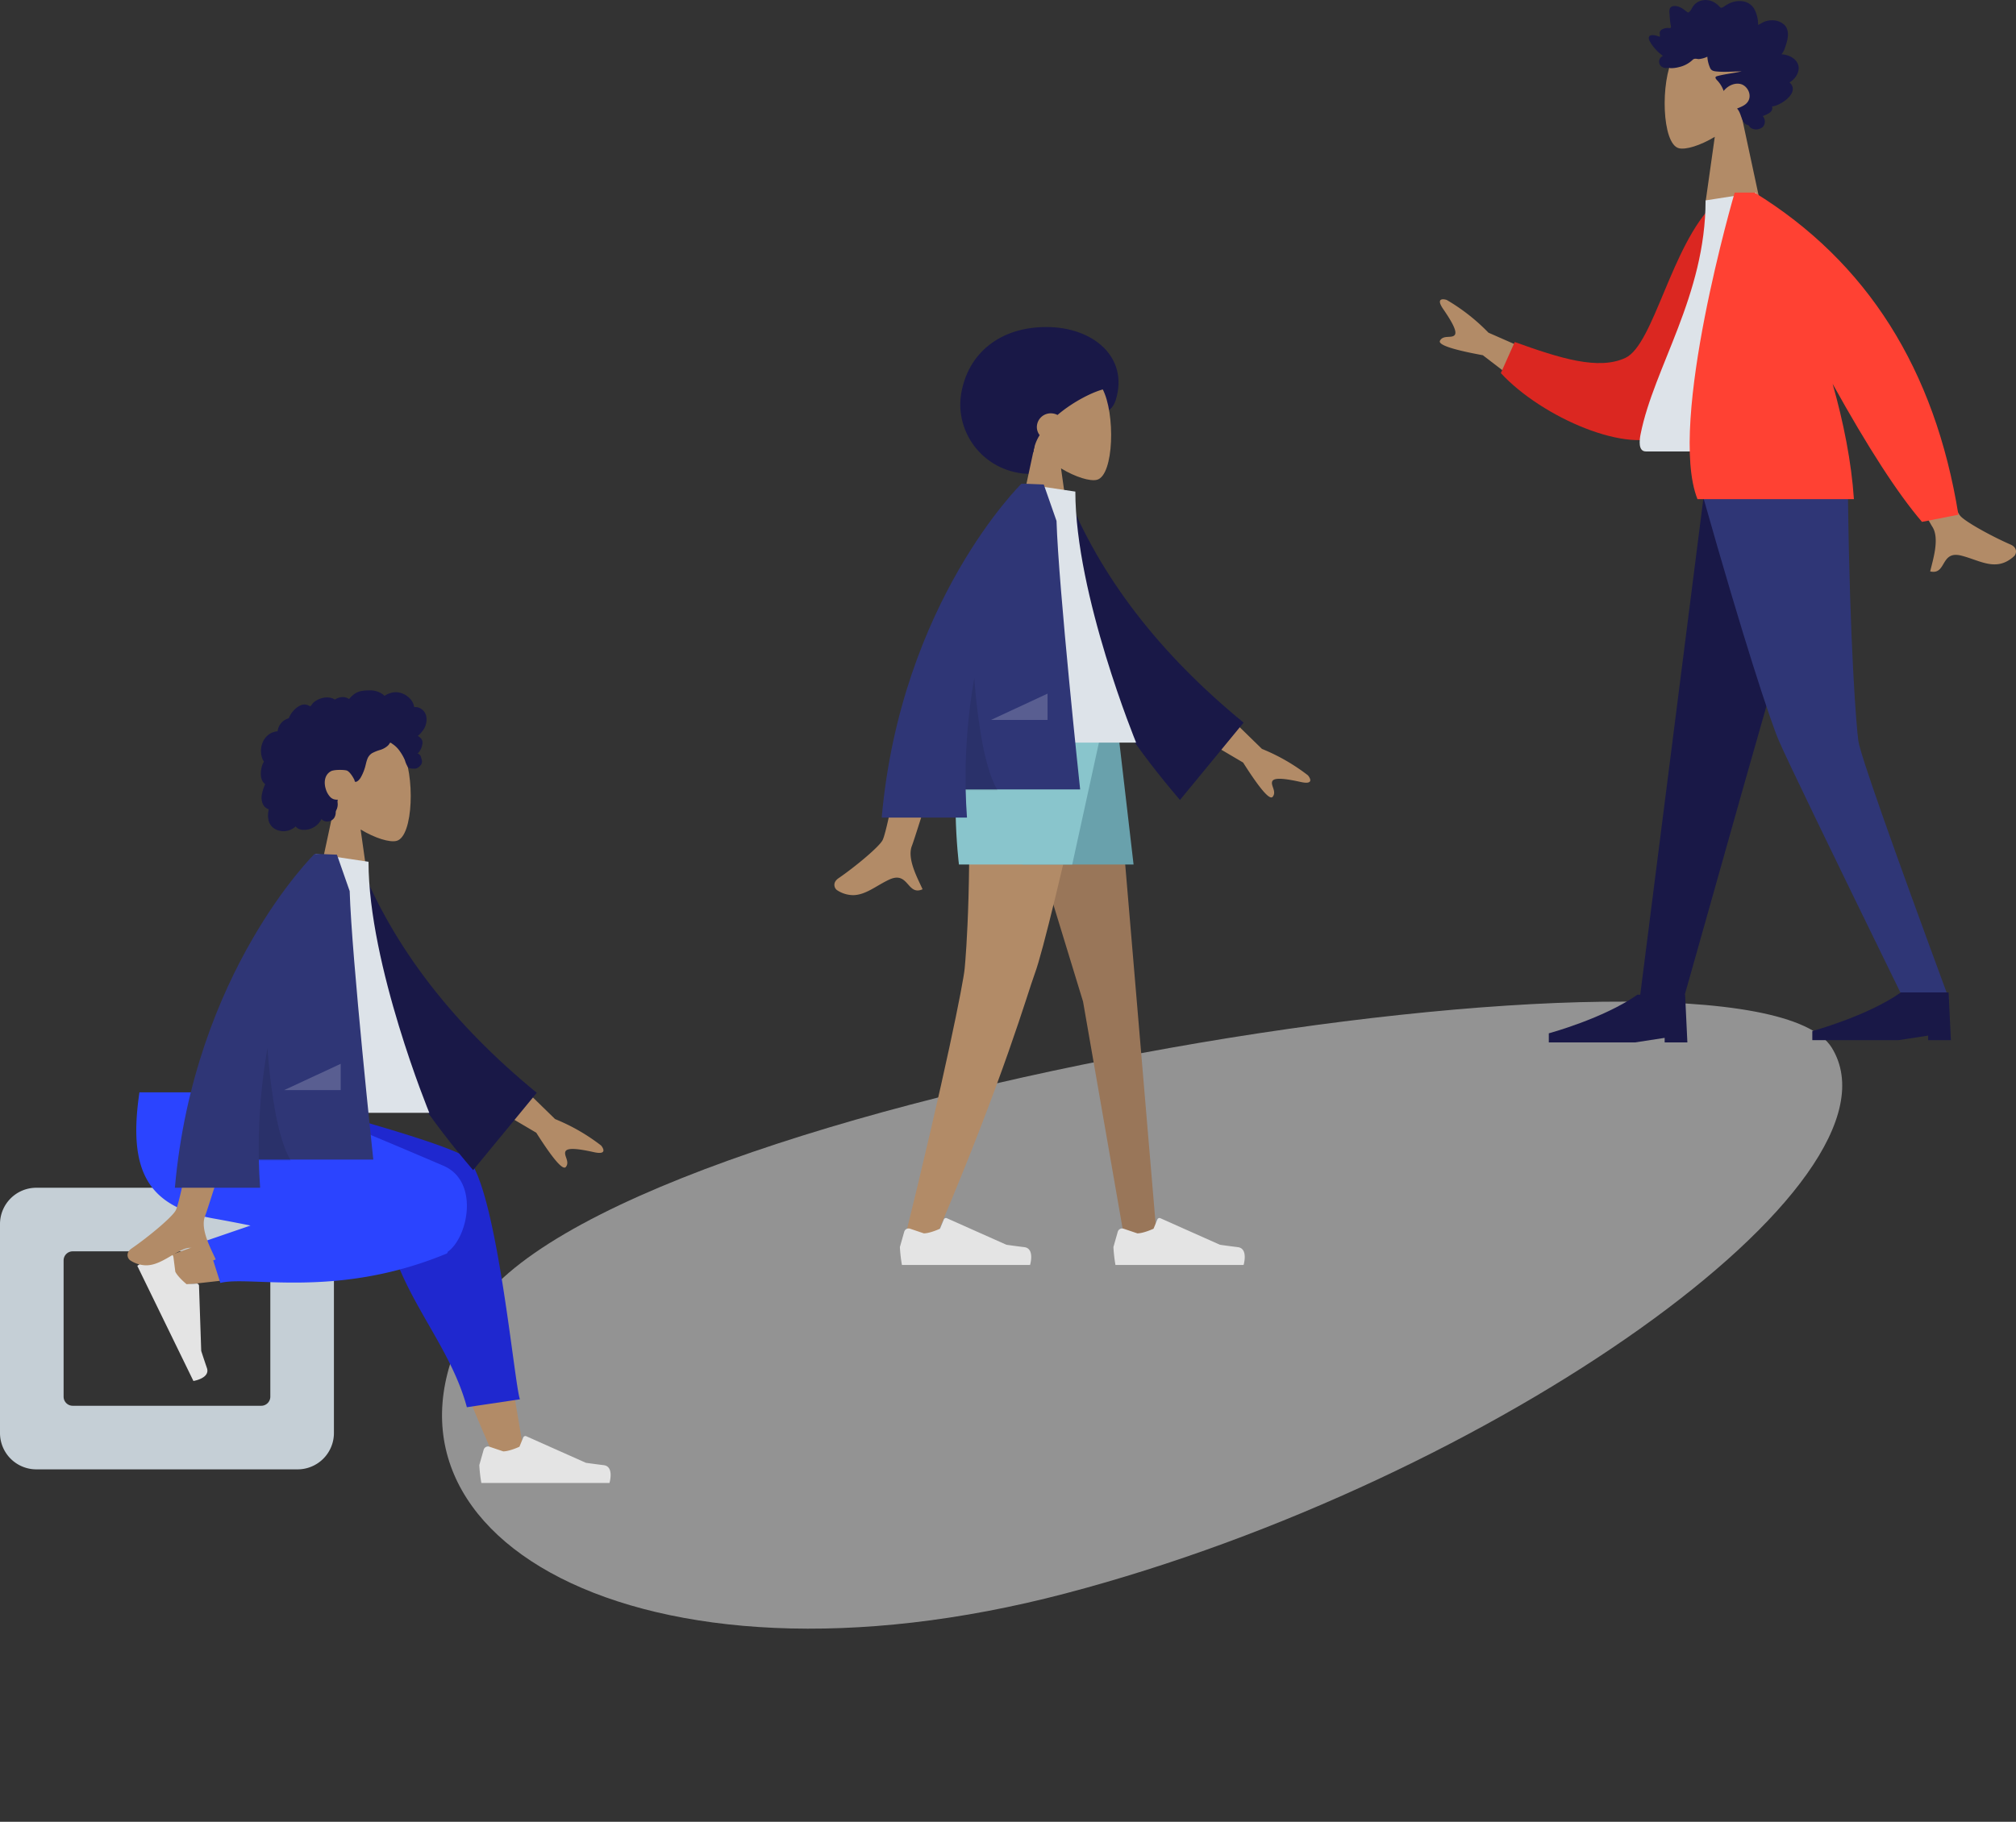 <svg xmlns="http://www.w3.org/2000/svg" xmlns:xlink="http://www.w3.org/1999/xlink" width="887.478" height="802.186" viewBox="0 0 887.478 802.186">
  <rect x="0" y="0" width="887.478" height="802.186" fill="#333333" stroke="none"/>
  <defs>
    <clipPath id="clip-path">
      <rect width="73" height="90" fill="none"/>
    </clipPath>
    <clipPath id="clip-path-2">
      <rect width="268.813" height="172" fill="none"/>
    </clipPath>
    <clipPath id="clip-path-3">
      <rect width="147" height="124" fill="none"/>
    </clipPath>
    <clipPath id="clip-path-4">
      <rect width="57.813" height="20.668" fill="none"/>
    </clipPath>
    <clipPath id="clip-path-6">
      <rect width="209.502" height="181.157" fill="none"/>
    </clipPath>
    <clipPath id="clip-path-7">
      <rect width="209.502" height="413" fill="none"/>
    </clipPath>
    <clipPath id="clip-path-8">
      <rect width="69.669" height="91" fill="none"/>
    </clipPath>
    <clipPath id="clip-path-9">
      <rect width="151.813" height="239" fill="none"/>
    </clipPath>
  </defs>
  <g id="Group_349" data-name="Group 349" transform="translate(-975.188 -288)">
    <g id="Background_Shape_2" data-name="Background Shape 2" transform="matrix(0.914, -0.407, 0.407, 0.914, 1143, 865.236)" opacity="0.505">
      <path id="Background_Shape" data-name="Background Shape" d="M630.16,153.8c9.19,68.74-213.675,113.577-405.5,82.286S-55.166,82.6,36.37,17.489,620.97,85.055,630.16,153.8Z" transform="translate(0 0)" fill="#f2f2f2"/>
    </g>
    <g id="A_Human_Standing" data-name="A Human/Standing" transform="translate(975.188 592)">
      <g id="Head_Front" data-name="Head/Front" transform="translate(114.813)" clip-path="url(#clip-path)">
        <g id="Head" transform="translate(24 17)">
          <path id="Head-2" data-name="Head" d="M0,73,8.262,34.49C3.655,29.081.536,22.452,1.057,15.025c1.5-21.4,31.292-16.692,37.086-5.891s5.107,38.2-2.382,40.129c-2.987.77-9.349-1.116-15.825-5.019L24,73Z" transform="translate(0 0)" fill="#b28b67"/>
        </g>
        <path id="hair" d="M72.776,11.16A5.191,5.191,0,0,0,69.14,7.474,4.788,4.788,0,0,0,67.8,7.341c-.161.006-.206.053-.282-.06a1.48,1.48,0,0,1-.08-.386,7.282,7.282,0,0,0-.272-.9A7.354,7.354,0,0,0,65.4,3.357,8.929,8.929,0,0,0,60.032.82a7.819,7.819,0,0,0-3.224.44,12.767,12.767,0,0,0-1.565.669c-.153.077-.648.452-.8.427-.169-.027-.51-.447-.647-.553A9.478,9.478,0,0,0,47.872,0c-2.392.018-4.7.137-6.69,1.6a13.38,13.38,0,0,0-1.207,1c-.2.187-.4.382-.583.584q-.169.183-.327.375c-.179.218-.15.289-.4.137a4.973,4.973,0,0,0-3.193-.718,7.146,7.146,0,0,0-1.928.545c-.209.09-.694.447-.917.45s-.7-.328-.927-.412A7.6,7.6,0,0,0,27.846,3.2a9.948,9.948,0,0,0-3.777,1.485,5.078,5.078,0,0,0-1.4,1.273c-.165.227-.313.468-.5.678-.109.123-.326.25-.384.406a8.3,8.3,0,0,0-1.6-.707,3.944,3.944,0,0,0-2.253.086,8.958,8.958,0,0,0-3.552,2.524,10.086,10.086,0,0,0-1.315,1.766q-.268.455-.492.934a3.474,3.474,0,0,1-.216.487c-.123.179-.206.183-.429.261a6.93,6.93,0,0,0-2.951,1.976,6.8,6.8,0,0,0-1.528,3.24,1.651,1.651,0,0,1-.061.4c-.056.052-.284.029-.37.039a7.787,7.787,0,0,0-.887.156,7.321,7.321,0,0,0-1.559.561A8.148,8.148,0,0,0,.576,23.536a9.676,9.676,0,0,0,.151,6.624,6.472,6.472,0,0,0,.492.97c.118.189.156.19.079.388-.085.221-.241.436-.342.651A9.352,9.352,0,0,0,.25,34.385a10.388,10.388,0,0,0-.122,3.829,5.527,5.527,0,0,0,.591,1.68,4.819,4.819,0,0,0,.518.752c.1.121.21.237.323.348a2.155,2.155,0,0,1,.2.189c.134.172.162.031.093.284a11.335,11.335,0,0,1-.451,1.048c-.138.355-.264.715-.378,1.078a15.906,15.906,0,0,0-.55,2.247,7.056,7.056,0,0,0,.5,4.365,4.367,4.367,0,0,0,1.235,1.47,4.584,4.584,0,0,0,.811.493c.147.07.335.1.4.242s-.035.457-.059.628a10.466,10.466,0,0,0,.123,4.509,6.23,6.23,0,0,0,2.469,3.315,7.683,7.683,0,0,0,7.68.218A8.063,8.063,0,0,0,15.353,59.9c1.315,1.771,4.022,1.714,5.944,1.21a8.538,8.538,0,0,0,5.424-4.482c1.514,1.843,4.691,1.245,5.741-.754a4.784,4.784,0,0,0,.484-1.574c.039-.287.014-.576.044-.861a4.449,4.449,0,0,1,.419-1.066,5.886,5.886,0,0,0,.447-2.125,10.789,10.789,0,0,0-.082-1.141,3.921,3.921,0,0,1,.116-1,4.585,4.585,0,0,1-1.941-.243,3.833,3.833,0,0,1-1.5-1.055,8.756,8.756,0,0,1-1.888-3.529c-.854-2.8-.5-6.149,2.308-7.683,1.31-.715,5.234-.712,6.794-.359,1.64.371,3.5,3.991,3.591,4.331.057.211.028.471.222.611.425.308,1.126-.227,1.44-.491a5.678,5.678,0,0,0,1.261-1.678,20.755,20.755,0,0,0,1.73-4.243c.32-1.131.524-2.3.942-3.4a5.2,5.2,0,0,1,2.091-2.7,18.409,18.409,0,0,1,3.6-1.456,8.928,8.928,0,0,0,3.327-1.828,4.6,4.6,0,0,0,.571-.636c.131-.183.26-.532.459-.648.31-.18.761.288,1.029.458a11.891,11.891,0,0,1,3.311,3.286,20.447,20.447,0,0,1,2.2,3.912,11.313,11.313,0,0,0,1.478,3.263c.343.385,2.894.618,3.72.282a4.7,4.7,0,0,0,2.029-1.756,2.728,2.728,0,0,0,.23-1.788c-.071-.361-.217-.7-.3-1.052a3.279,3.279,0,0,0-.273-.851,2.1,2.1,0,0,0-1.309-1.043,6.147,6.147,0,0,0,1.414-1.917,8.229,8.229,0,0,0,.732-2.5,3.033,3.033,0,0,0-.405-1.946,5.124,5.124,0,0,0-1.661-1.379A10.807,10.807,0,0,0,71.4,17.552,7.864,7.864,0,0,0,72.776,11.16Z" transform="translate(0 0)" fill="#191847"/>
      </g>
      <g id="Bottom_Skinny_Jeans_1" data-name="Bottom/Skinny Jeans 1" transform="translate(0 177)" clip-path="url(#clip-path-2)">
        <g id="Seat" transform="translate(0 42)" clip-path="url(#clip-path-3)">
          <path id="Seat-2" data-name="Seat" d="M131,124H16A16,16,0,0,1,0,108V16A16,16,0,0,1,16,0H131a16,16,0,0,1,16,16v92a16,16,0,0,1-16,16ZM32,28a4.005,4.005,0,0,0-4,4V92a4.005,4.005,0,0,0,4,4h83a4,4,0,0,0,4-4V32a4,4,0,0,0-4-4Z" transform="translate(0)" fill="#c5cfd6"/>
        </g>
        <path id="Skin" d="M126.572,64.414c-6.368-22.307-11.213-41.937-12.437-49.268-2.92-17.48,22.461-18.5,25.816-9.811,5.078,13.149,13.943,56.351,24.594,121.606l-12.175,3.552C139.559,102.136,130.292,77.442,126.572,64.414ZM3.75,41.5c11.756-4.647,52.924-19.189,72.779-23.3,5.706-1.183,11.236-2.281,16.435-3.273,15.454-2.95,23.46,24.929,8.576,27.071C64.473,47.328,11.924,52.837,7.428,53.456a5.731,5.731,0,0,1-.778.053C.749,53.51-3.331,44.3,3.75,41.5Z" transform="translate(66.138 32.166)" fill="#b28b67"/>
        <path id="Leg_Back" data-name="Leg Back" d="M63.76,42.729a13,13,0,0,1-.172-3.313L0,7.047V0H7.562s92.277,23.513,94.307,30.137c.014.047.027.093.038.14q.047.062.093.125c12.191,16.767,19.493,98.624,21.89,104.753l-23.362,3.486C91.591,105.5,63,82.418,63.76,42.729Z" transform="translate(105)" fill="#1f28cf"/>
        <path id="Leg_Front" data-name="Leg Front" d="M31.077,65.228l19.206-6.588c-5.817-1.164-11.176-2.2-15.76-3.008C4.909,50.438-3.726,34.586,1.38,0H55.942c8.913,2.561,55.232,21.985,79.265,32.316,15.906,6.838,10.892,31.488,1.884,37.9a.879.879,0,0,1-.5.781C103.268,84.811,74.732,84.14,56,83.47c-8.509-.3-15-.609-19,.443Z" transform="translate(60)" fill="#2b44ff"/>
        <g id="Right_Shoe" data-name="Right Shoe" transform="matrix(0.438, 0.899, -0.899, 0.438, 78.628, 66.525)" clip-path="url(#clip-path-4)">
          <path id="shoe" d="M4.474,5.033A2,2,0,0,0,1.908,6.381L0,13.106A64.242,64.242,0,0,0,.9,21H57.3s2.2-7.268-2.538-7.848-7.87-1.047-7.87-1.047L20.68.419a1,1,0,0,0-1.332.532L17.663,5.039s-4.385,2.046-7.127,2.046Z" transform="translate(0 -0.332)" fill="#e4e4e4"/>
        </g>
        <g id="Right_Shoe-2" data-name="Right Shoe" transform="translate(211 151.332)" clip-path="url(#clip-path-4)">
          <path id="shoe-2" data-name="shoe" d="M4.474,5.033A2,2,0,0,0,1.908,6.381L0,13.106A64.242,64.242,0,0,0,.9,21H57.3s2.2-7.268-2.538-7.848-7.87-1.047-7.87-1.047L20.68.419a1,1,0,0,0-1.332.532L17.663,5.039s-4.385,2.046-7.127,2.046Z" transform="translate(0 -0.332)" fill="#e4e4e4"/>
        </g>
      </g>
      <g id="Body_Long_Sleeve_1" data-name="Body/Long Sleeve 1" transform="translate(56.148 72)" clip-path="url(#clip-path-6)">
        <path id="Skin-2" data-name="Skin" d="M1.227,89.872c-1.116-.688-2.338-3.28.615-5.3C9.2,79.522,19.8,70.692,21.236,67.785,24.166,61.841,34.145,3.9,34.145,3.9l20.9.083s-19.354,62.481-20.9,66.3c-2.314,5.735,2.583,14.468,4.676,19.162-3.3,1.477-4.834-.409-6.512-2.294-1.789-2.01-3.745-4.019-8.184-1.954-5.68,2.643-10.377,6.838-15.975,6.838A12.989,12.989,0,0,1,1.227,89.872Zm178.7-56.225L150.473,16.28,159.881,0,188.21,27.635a85.858,85.858,0,0,1,20.26,11.646c1.184,1.428,2.473,4.164-3.1,2.94s-11.485-2.262-12.532-.451,2.038,4.587.1,6.959a.732.732,0,0,1-.593.283Q189.684,49.013,179.93,33.647Z" transform="translate(0 89.123)" fill="#b28b67"/>
        <path id="Coat_Back" data-name="Coat Back" d="M0,2.231,8.485,0Q35.593,53.627,95,94.194l-24.957,36.37C29.32,90.685,2.652,48.2,0,2.231Z" transform="matrix(0.996, 0.087, -0.087, 0.996, 93.727, 3.109)" fill="#191847"/>
        <path id="Shirt" d="M0,114H77S50.241,48.938,50.241,3.461L27.014,0C8.76,29.358,3.6,65.5,0,114Z" transform="translate(55.837 0)" fill="#dde3e9"/>
        <path id="Coat_Front" data-name="Coat Front" d="M0,147C8.421,52,61.5,0,61.5,0l.018.016L61.531,0h1.517c2.722.094,8.29.338,8.29.338l5.612,16.04c.891,29.333,10.4,118.229,10.4,118.229H36.95q.129,6.113.581,12.394Z" transform="translate(20.837)" fill="#2f3676"/>
        <path id="Shade" d="M14.1,49.5H.062A255.488,255.488,0,0,1,3.861,0,268.911,268.911,0,0,0,7.249,27.685C9.078,37.594,11.384,44.932,14.1,49.5Z" transform="translate(57.734 85.502)" fill="rgba(0,0,0,0.1)"/>
        <path id="Light" d="M0,11.571,24.889,0V11.571Z" transform="translate(68.948 92.429)" fill="rgba(255,255,255,0.2)"/>
      </g>
    </g>
    <g id="Component_27_2" data-name="Component 27 – 2" transform="translate(1609 288)">
      <g id="Head_Front_Rad" data-name="Head/Front/Rad" transform="translate(92)">
        <g id="Head-3" data-name="Head" transform="translate(7 16)">
          <path id="Head-4" data-name="Head" d="M0,0,8.262,38.51C3.655,43.919.536,50.548,1.057,57.975c1.5,21.4,31.292,16.692,37.086,5.891s5.107-38.2-2.382-40.129c-2.987-.77-9.349,1.116-15.825,5.019L24,0Z" transform="translate(42 73) rotate(180)" fill="#b28b67"/>
        </g>
        <path id="hair-2" data-name="hair" d="M-7.593,23.9A7.5,7.5,0,0,0-6.03,21a29.39,29.39,0,0,0,1-3.3c.5-2.249.509-4.836-1.1-6.582a7.548,7.548,0,0,0-5-2.165,9.187,9.187,0,0,0-3.545.449c-1.129.371-2.1,1.111-3.2,1.57a14.306,14.306,0,0,0-1.687-7.03,7.008,7.008,0,0,0-5.218-3.4,10.347,10.347,0,0,0-6.357,1.28c-.494.267-.984.547-1.453.865a4.071,4.071,0,0,1-1.261.693c-.513.121-.768-.176-1.1-.55a8.368,8.368,0,0,0-1.3-1.168A7.647,7.647,0,0,0-43.4.423a6.649,6.649,0,0,0-2.917,2.109c-.666.873-1.14,2.258-2.059,2.866-.39.258-.665-.084-1.02-.337-.533-.38-1.042-.8-1.581-1.169A7.242,7.242,0,0,0-53.43,2.781c-1.286-.3-3.064-.228-3.432,1.457a6.954,6.954,0,0,0,.012,1.947c.061.876.125,1.751.2,2.625a18.955,18.955,0,0,0,.256,1.957,2.863,2.863,0,0,1,.127,1.343c-.186.435-1.046.188-1.413.2a5.582,5.582,0,0,0-2.124.467,2.286,2.286,0,0,0-1.285,1.189,2.136,2.136,0,0,0-.036,1.118,3.335,3.335,0,0,1-.068,1.147c-.974-.48-4.349-1.545-4.774.2a2.731,2.731,0,0,0,.426,1.728,14.979,14.979,0,0,0,1.573,2.395,21.412,21.412,0,0,0,4.19,4.065,2.746,2.746,0,0,0-.716,4.6,3.4,3.4,0,0,0,2.5.725,5.524,5.524,0,0,1,1.033-.082,2.47,2.47,0,0,0,.468.158,13.928,13.928,0,0,0,3.832-.486,12.636,12.636,0,0,0,5.844-3.056,1.8,1.8,0,0,1,1.352-.621c.5.005,1,.143,1.5.156a10.791,10.791,0,0,0,3.761-1.048,14.189,14.189,0,0,0,1.232,5c.556,1.223,1.717,1.4,2.858,1.508,3.649.343,7.31-.04,10.963-.035-3.536.8-7.191,1.129-10.7,2.069-1.584.425-.375,1.493.3,2.233a12.87,12.87,0,0,1,2.52,4.32c1.73-2.255,4.788-3.741,7.5-3.048,2.993.765,5.1,4.813,3.187,7.723-1.111,1.689-3.118,2.341-4.788,3.067,1.3,1.354,1.618,3.354,2.4,5.039a3.606,3.606,0,0,0,1.794,2.06,2.1,2.1,0,0,1,.947.377c.313.323.387.684.786.961a4.434,4.434,0,0,0,5.494-.423,3.586,3.586,0,0,0-.122-4.7c1.7-.708,4.791-1.618,4.116-4.263C-8.032,46.613.9,40.646-4.037,36.286c2.71-1.531,5.2-5.274,3.459-8.574-1.34-2.541-4.457-3.676-7.015-3.811" transform="translate(66 0)" fill="#191847"/>
      </g>
      <g id="Bottom_Standing_Skinny_Jeans" data-name="Bottom/Standing/Skinny Jeans" transform="translate(48 219)">
        <path id="Leg" d="M82,0,45.745,127.227,19.293,221H0L28.109,0Z" transform="translate(40)" fill="#191847"/>
        <path id="Leg-2" data-name="Leg" d="M63.7,0c.839,65.574,3.7,101.34,4.579,107.3S82.468,151.156,108.214,221H88.227Q39.063,120.5,33.338,107.3C29.521,98.5,17.741,62.734,0,0Z" transform="translate(68)" fill="#2f3676"/>
        <g id="Left_Shoe" data-name="Left Shoe" transform="translate(116 218)">
          <path id="Shoe-3" data-name="Shoe" d="M61,21,60,0H39C24.064,10.5,0,17,0,17v4H38l13-2v2Z" fill="#191847"/>
        </g>
        <g id="Right_Shoe-3" data-name="Right Shoe" transform="translate(0 219)">
          <path id="Shoe-4" data-name="Shoe" d="M61,21,60,0H39C24.064,10.5,0,17,0,17v4H38l13-2v2Z" fill="#191847"/>
        </g>
      </g>
      <g id="Body_Jacket_2" data-name="Body/Jacket 2" transform="translate(0 84.787)">
        <path id="Skin-3" data-name="Skin" d="M31.789,3.733c-1.363,2.293-2.913,4.586-7.622,3.416C15.764,5.062,8.639-.293.8,6.929c-.963.887-1.669,3.663,1.616,5.087C10.6,15.563,22.692,22.2,24.652,24.782Q28.663,30.056,49.508,85L70,80.935Q39.088,23.326,36.845,19.87C33.48,14.685,36.62,5.182,37.779.178A6.313,6.313,0,0,0,36.353,0C33.886,0,32.9,1.866,31.789,3.733ZM196,89.383,232.234,105.3a85.87,85.87,0,0,0,18.389,14.422c1.768.563,4.787.733,1.565-3.973s-6.4-9.8-5.112-11.45,5.017.171,6.49-2.511q1.474-2.682-18.859-6.417L207.57,74.561Z" transform="translate(253.666 167) rotate(180)" fill="#b28b67"/>
        <path id="Coat_Back-2" data-name="Coat Back" d="M0,98.8l8.485,2.231C28.84,84.472,40.322,41.416,53.333,36.722c12.3-4.438,28.6,2.324,47.891,11.217l7.293-13.1c-16.386-21.165-53.5-41.081-69.953-33C12.253,14.751,1.767,68.176,0,98.8Z" transform="matrix(-0.996, 0.087, -0.087, -0.996, 137.993, 104.756)" fill="#db2721"/>
        <path id="Shirt-2" data-name="Shirt" d="M79.25,114H2.738c-3.5,0-2.837-5.048-2.332-7.6C6.239,77,29.008,45.312,29.008,3.461L51.078,0C69.332,29.358,75.645,65.5,79.25,114Z" transform="translate(88)" fill="#dde3e9"/>
        <path id="Coat_Front-2" data-name="Coat Front" d="M0,3.141Q15.5,99.244,89.748,145h8.738S128.2,43.694,114.872,10H46c1.09,16.437,4.583,33.819,9.369,50.767Q31.973,18.565,16.037,0Z" transform="translate(228.313 145) rotate(180)" fill="#ff4133"/>
      </g>
    </g>
    <g id="A_Human_Standing-2" data-name="A Human/Standing" transform="translate(1342.498 432)" clip-path="url(#clip-path-7)">
      <g id="Head_Front-2" data-name="Head/Front" transform="translate(55.418)" clip-path="url(#clip-path-8)">
        <path id="Hair_Back" data-name="Hair Back" d="M31.419,64.707C42.848,64.707,47,51.024,53.5,43.515c4.646-5.372,12.574-3.77,14.921-11.292C74.321,13.311,58.525,0,37.919,0S3.419,11.674.419,29.224,10.813,64.707,31.419,64.707Z" fill="#191847"/>
        <g id="Head-5" data-name="Head" transform="translate(24.419 18)">
          <path id="Head-6" data-name="Head" d="M0,73,8.262,34.49C3.655,29.081.536,22.452,1.057,15.026c1.5-21.4,31.292-16.692,37.086-5.891s5.107,38.2-2.382,40.129c-2.987.77-9.349-1.116-15.825-5.019L24,73Z" fill="#b28b67"/>
        </g>
        <path id="Hair-3" data-name="Hair" d="M13.1,43.5h0c-1.327,0-3.467-1.278-5.583-3.333a26.158,26.158,0,0,1-5.857-8.695A20.819,20.819,0,0,1,.336,19.638c.874-4.694,3.445-9.157,7.642-13.266a22.546,22.546,0,0,1,7.415-4.924A20.673,20.673,0,0,1,23.075,0c7.134,0,13.092,3.343,16.008,5.337,4.1,2.8,7.107,6.275,7.309,8.443a1.545,1.545,0,0,1-1.447,1.787c-4.844.909-14.1,5.47-21.2,11.529a6.293,6.293,0,0,0-2.933-.723,6.087,6.087,0,0,0-6.157,6,5.85,5.85,0,0,0,1.234,3.6A19.223,19.223,0,0,0,13.1,43.5Z" transform="translate(19.058 11.628)" fill="#191847"/>
      </g>
      <g id="Bottom_Skinny_Jeans_1-2" data-name="Bottom/Skinny Jeans 1" transform="translate(28.837 174)" clip-path="url(#clip-path-9)">
        <path id="Leg-3" data-name="Leg" d="M0,0,37.631,123.024,55.86,227.648H70.153L50.891,0Z" transform="translate(43 0)" fill="#997659"/>
        <path id="Leg-4" data-name="Leg" d="M27.974,0c2.556,67.547-.452,102.389-1.024,108.526S18.545,154.455,0,229.708l15.23-5.231c29.308-69.019,39.295-104.889,42.656-113.952S70.176,64.621,84.67,0Z" transform="translate(1.564 0)" fill="#b28b67"/>
        <g id="Left_Shoe-2" data-name="Left Shoe" transform="translate(0 218.332)" clip-path="url(#clip-path-4)">
          <path id="shoe-5" data-name="shoe" d="M4.474,5.033A2,2,0,0,0,1.908,6.381L0,13.106A64.242,64.242,0,0,0,.9,21H57.3s2.2-7.268-2.538-7.848-7.87-1.047-7.87-1.047L20.68.419a1,1,0,0,0-1.332.532L17.663,5.039s-4.385,2.046-7.127,2.046Z" transform="translate(0 -0.332)" fill="#e4e4e4"/>
        </g>
        <g id="Right_Shoe-4" data-name="Right Shoe" transform="translate(94 218.332)" clip-path="url(#clip-path-4)">
          <path id="shoe-6" data-name="shoe" d="M4.474,5.033A2,2,0,0,0,1.908,6.381L0,13.106A64.242,64.242,0,0,0,.9,21H57.3s2.2-7.268-2.538-7.848-7.87-1.047-7.87-1.047L20.68.419a1,1,0,0,0-1.332.532L17.663,5.039s-4.385,2.046-7.127,2.046Z" transform="translate(0 -0.332)" fill="#e4e4e4"/>
        </g>
        <path id="Bottom" d="M0,0,16,62.68H64.87L57.584,0Z" transform="translate(38 0)" fill="#69a1ac"/>
        <path id="Bottom-2" data-name="Bottom" d="M4.874,0c-7.9,23.671-3,62.68-3,62.68h49.87L65.458,0Z" transform="translate(24.126)" fill="#89c5cc"/>
      </g>
      <g id="Body_Long_Sleeve_1-2" data-name="Body/Long Sleeve 1" transform="translate(0 69)" clip-path="url(#clip-path-6)">
        <path id="Skin-4" data-name="Skin" d="M1.227,89.872c-1.116-.688-2.338-3.28.615-5.3C9.2,79.522,19.8,70.692,21.236,67.785,24.166,61.841,34.145,3.9,34.145,3.9l20.9.083s-19.354,62.481-20.9,66.3c-2.314,5.735,2.583,14.468,4.676,19.162-3.3,1.477-4.834-.409-6.512-2.294-1.789-2.01-3.745-4.019-8.184-1.954-5.68,2.643-10.377,6.838-15.975,6.838A12.989,12.989,0,0,1,1.227,89.872Zm178.7-56.225L150.473,16.28,159.881,0,188.21,27.635a85.858,85.858,0,0,1,20.26,11.646c1.184,1.428,2.473,4.164-3.1,2.94s-11.485-2.262-12.532-.451,2.038,4.587.1,6.959a.732.732,0,0,1-.593.283Q189.684,49.013,179.93,33.647Z" transform="translate(0 89.123)" fill="#b28b67"/>
        <path id="Coat_Back-3" data-name="Coat Back" d="M0,2.231,8.485,0Q35.593,53.627,95,94.194l-24.957,36.37C29.32,90.685,2.652,48.2,0,2.231Z" transform="matrix(0.996, 0.087, -0.087, 0.996, 93.727, 3.109)" fill="#191847"/>
        <path id="Shirt-3" data-name="Shirt" d="M0,114H77S50.241,48.938,50.241,3.461L27.014,0C8.76,29.358,3.6,65.5,0,114Z" transform="translate(55.837 0)" fill="#dde3e9"/>
        <path id="Coat_Front-3" data-name="Coat Front" d="M0,147C8.421,52,61.5,0,61.5,0l.018.016L61.531,0h1.517c2.722.094,8.29.338,8.29.338l5.612,16.04c.891,29.333,10.4,118.229,10.4,118.229H36.95q.129,6.113.581,12.394Z" transform="translate(20.837)" fill="#2f3676"/>
        <path id="Shade-2" data-name="Shade" d="M14.277,52.767H.235a255.488,255.488,0,0,1,3.8-49.5A268.911,268.911,0,0,0,7.422,30.954c1.829,9.909,4.135,17.247,6.854,21.811Z" transform="translate(57.56 82.233)" fill="rgba(0,0,0,0.1)"/>
        <path id="Light-2" data-name="Light" d="M0,11.571,24.889,0V11.571Z" transform="translate(68.948 92.429)" fill="rgba(255,255,255,0.2)"/>
      </g>
    </g>
  </g>
</svg>
